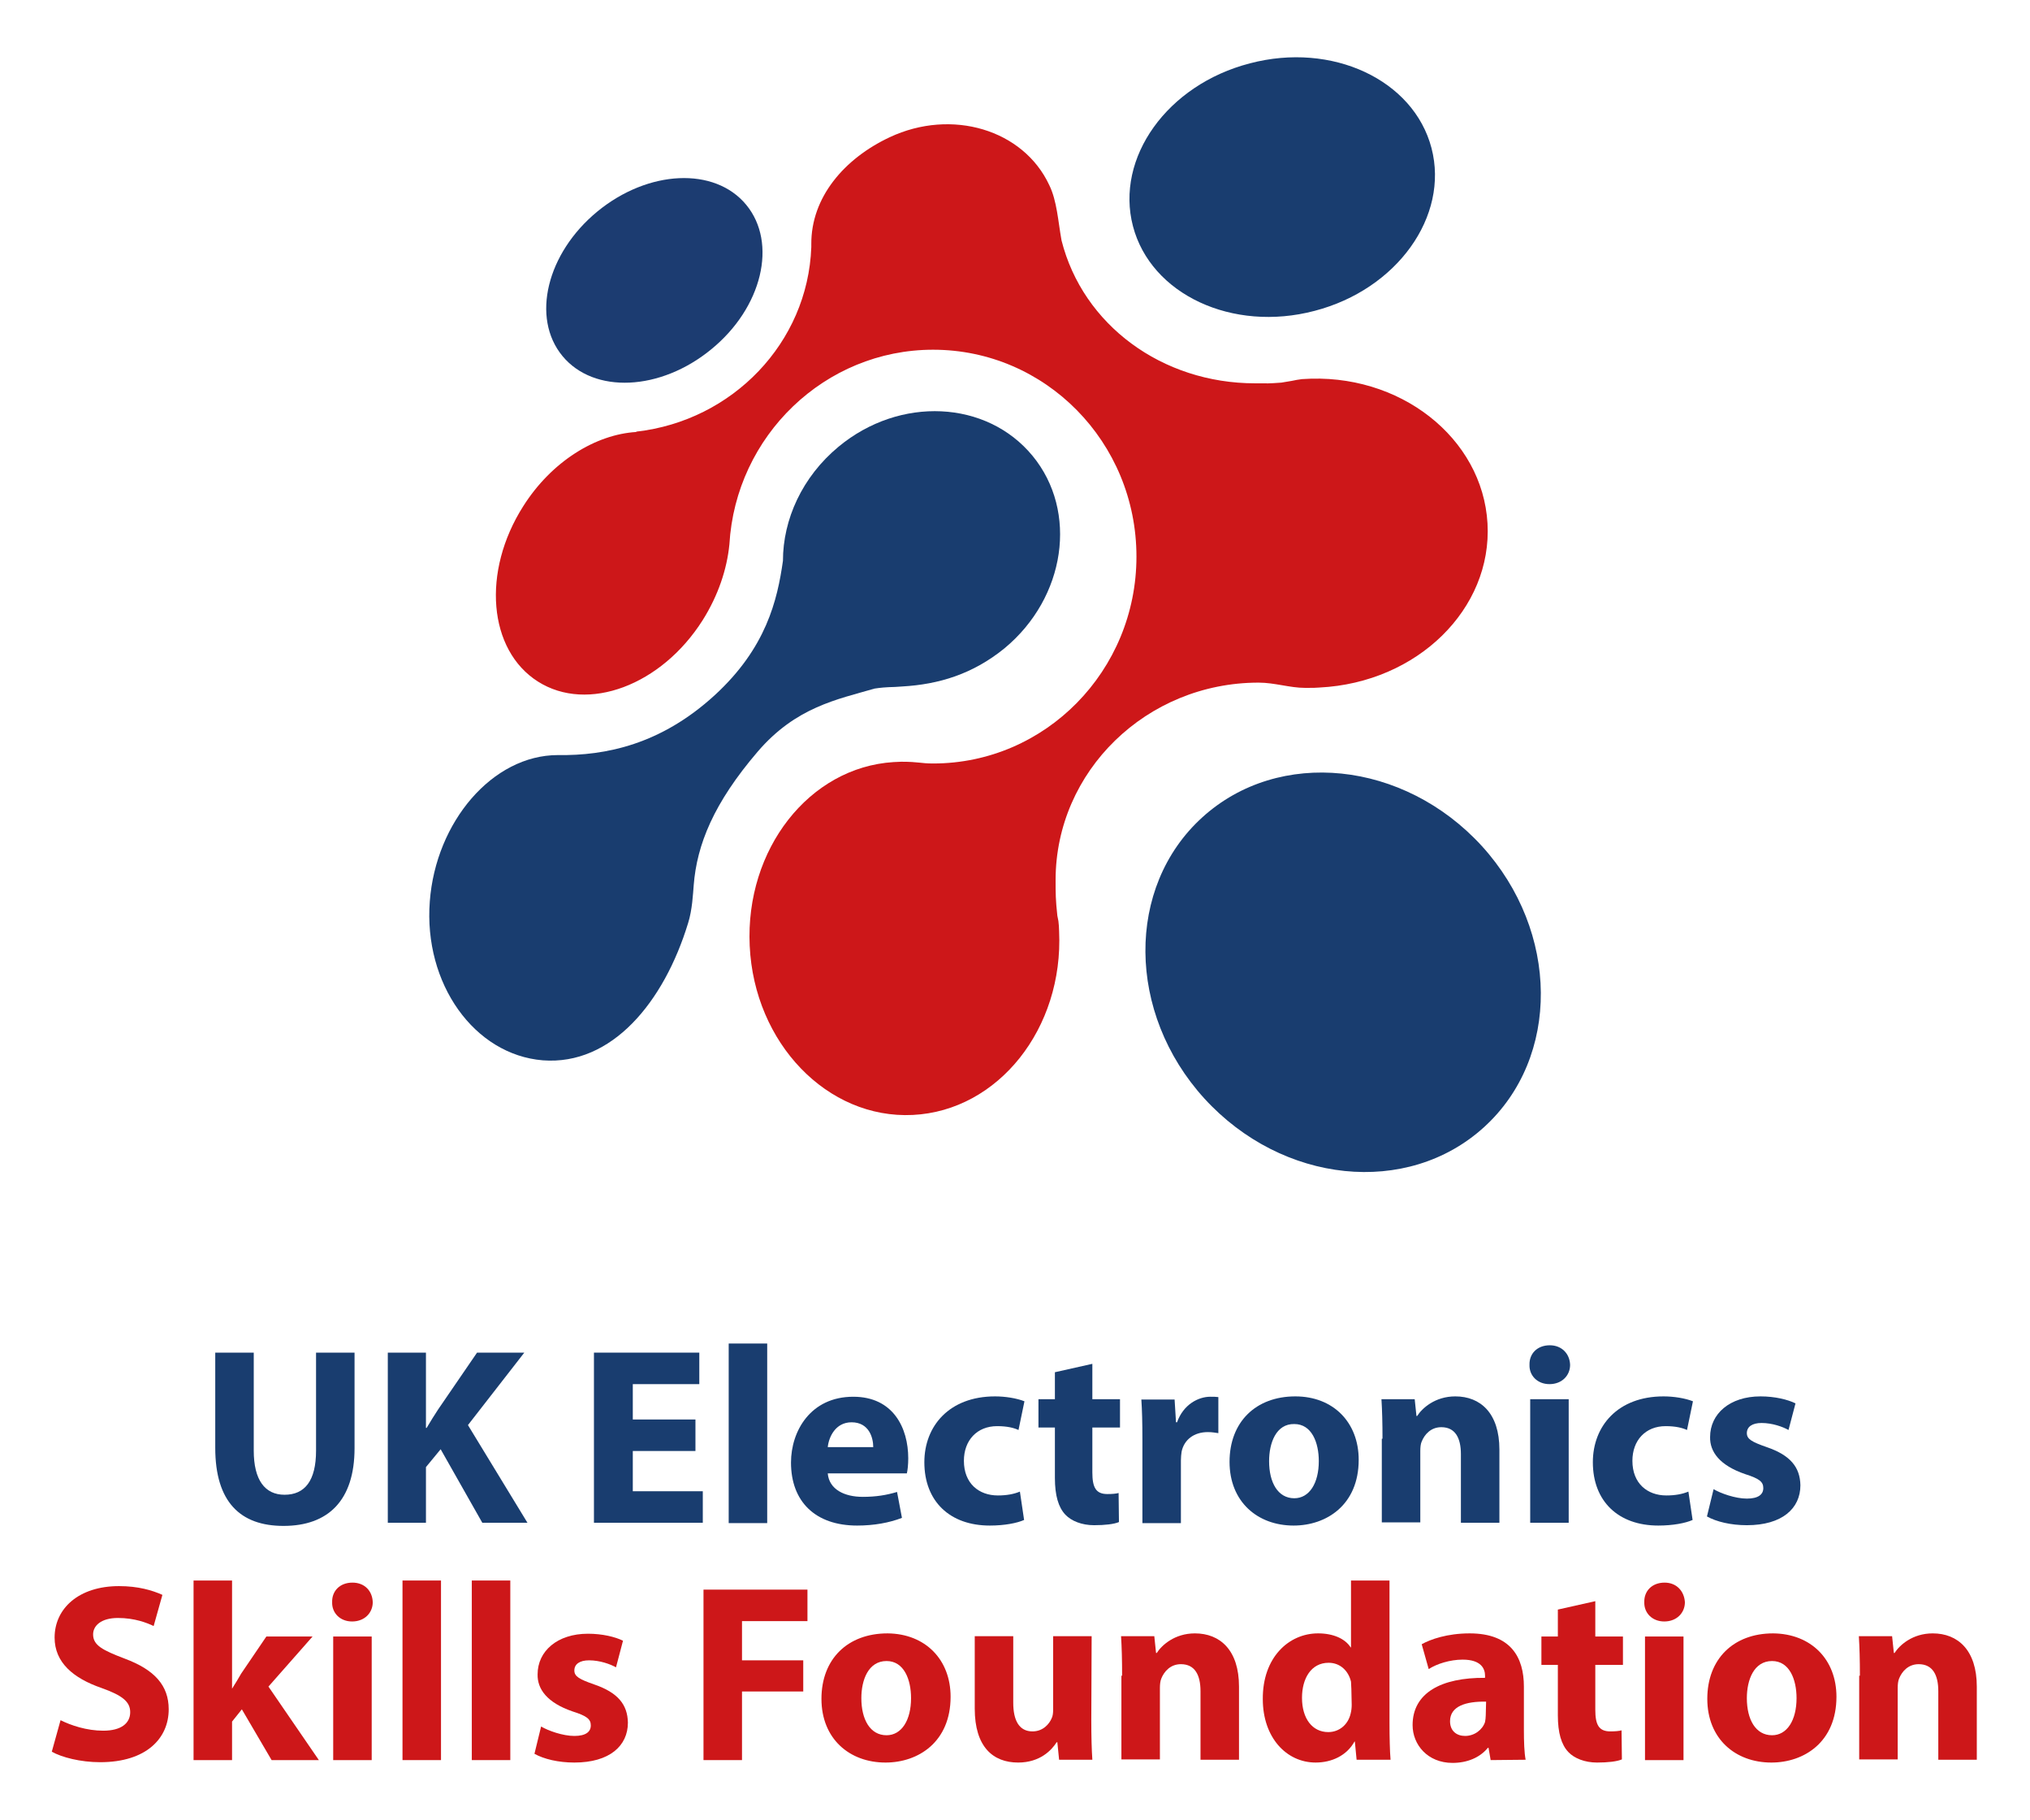 <?xml version="1.0" encoding="UTF-8"?>
<svg enable-background="new 0 0 580 520" version="1.1" viewBox="0 0 580 520" xml:space="preserve" xmlns="http://www.w3.org/2000/svg">
<style type="text/css">
	.st0{fill:#1C3C71;}
	.st1{fill:#193D6F;}
	.st2{fill:#CD1719;}
</style>
<path class="st0" d="m203.2 99.8c-14.5 11.9-33.5 12.8-42.5 1.9s-4.5-29.4 10-41.3 33.5-12.8 42.5-1.9 4.6 29.4-10 41.3"/>
<path class="st1" d="m375.6 88.8c-23.5 6.2-46.8-4.7-51.9-24.2s9.8-40.4 33.4-46.5c23.5-6.2 46.8 4.7 51.9 24.2s-9.9 40.4-33.4 46.5"/>
<path class="st1" d="m423.4 241.7c22.2 24.4 22.5 60.4 0.6 80.3s-57.6 16.2-79.9-8.2c-22.2-24.4-22.5-60.4-0.6-80.3s57.6-16.2 79.9 8.2"/>
<path class="st1" d="m295 130.2c-13.1-15.9-37.9-17.1-55.4-2.6-10.4 8.6-15.9 20.8-15.9 32.6-1.6 11.3-4.8 24.9-19.5 38.4-15.4 14.1-31.2 17.3-44.8 17.1-18.7 0-34.9 19.1-36.6 41.8-1.8 23.5 12.7 43.8 32.3 45.4 19.7 1.5 34.6-16.6 41.5-39.2 1.2-3.8 1.4-8.4 1.6-10.8 0.9-11.6 5.7-23.5 18.3-38.2 10.9-12.7 22.7-14.9 33.4-18 0 0 1.8-0.3 4-0.4 0.9 0 2.7-0.1 3.9-0.2 10.4-0.6 20.1-3.5 29.2-10.9 17.5-14.5 21.1-39.1 8-55"/>
<path class="st2" d="m425 149.5c-1.4-24.4-25.1-43.2-53-41.2-0.3 0-2.6 0.4-2.9 0.5l-3 0.5c-4.2 0.3-3.3 0.2-7.5 0.2-26.6 0-49.2-16.7-55.3-40.8-1-5.5-1.3-11.3-3.5-15.8-7.4-15.9-27.9-22-45.6-13.7-13 6.1-22.5 17.2-22.4 30.6v0.8c-1 27.3-22.5 49.6-50 52.7v0.1c-11.6 0.7-24.2 8.4-32.3 21.2-11.9 18.7-10 41.1 4.2 50.1s35.3 1.1 47.1-17.6c4.4-7 6.9-14.5 7.6-21.6 1.8-31 27.3-55.6 58.2-55.6 32.1 0 58.1 26.4 58.1 59.1 0 32.6-26 59.1-58.1 59.1-3.6 0-4-0.5-9.1-0.5l-2.2 0.1c-24.1 1.5-42.4 24.9-41.1 52.5 1.3 27.8 22.2 49.5 46.6 48.3s43.1-24.7 41.8-52.5c0-1-0.1-2-0.2-2.9l-0.3-1.5c-0.5-4.6-0.5-6.3-0.5-10.2 0-31.1 26-56.4 58-56.4 4.6 0 8.9 1.5 13.3 1.5 2.7 0 2.7 0 4.1-0.1 28-1.4 49.4-22.5 48-46.9"/>
<path class="st1" d="m72.5 386.4v28c0 8.4 3.2 12.6 8.8 12.6 5.8 0 9-4 9-12.6v-28h11v27.3c0 15-7.6 22.2-20.3 22.2-12.3 0-19.5-6.8-19.5-22.3v-27.2h11z"/>
<path class="st1" d="m110.8 386.4h10.9v21.5h0.2c1.1-1.9 2.2-3.6 3.3-5.3l11.1-16.2h13.5l-16.1 20.7 17 27.9h-12.9l-11.9-21-4.2 5.1v15.9h-10.9v-48.6z"/>
<polygon class="st1" points="198.7 414.5 180.8 414.5 180.8 426 200.8 426 200.8 435 169.7 435 169.7 386.4 199.8 386.4 199.8 395.4 180.8 395.4 180.8 405.5 198.7 405.5"/>
<rect class="st1" x="208.2" y="383.8" width="11" height="51.3"/>
<path class="st1" d="m249.5 413.4c0-2.7-1.2-7.1-6.2-7.1-4.6 0-6.5 4.2-6.8 7.1h13zm-13 7.5c0.4 4.6 4.8 6.7 10 6.7 3.8 0 6.8-0.5 9.8-1.4l1.4 7.4c-3.6 1.4-8 2.2-12.8 2.2-12 0-18.9-6.9-18.9-18 0-9 5.6-18.8 17.8-18.8 11.4 0 15.7 8.9 15.7 17.6 0 1.9-0.2 3.5-0.4 4.3h-22.6z"/>
<path class="st1" d="m292.6 434.2c-2 0.9-5.6 1.6-9.8 1.6-11.4 0-18.7-6.9-18.7-18.1 0-10.3 7.1-18.8 20.2-18.8 2.9 0 6.1 0.5 8.4 1.4l-1.7 8.2c-1.3-0.6-3.2-1.1-6.1-1.1-5.8 0-9.5 4.1-9.5 9.9 0 6.5 4.3 9.9 9.7 9.9 2.6 0 4.6-0.4 6.3-1.1l1.2 8.1z"/>
<path class="st1" d="m312.1 389.6v10.1h7.9v8.1h-7.9v12.8c0 4.3 1 6.2 4.3 6.2 1.4 0 2.5-0.1 3.2-0.3l0.1 8.3c-1.4 0.6-4 0.9-7.1 0.9-3.5 0-6.5-1.2-8.2-3-2-2.1-3-5.5-3-10.5v-14.4h-4.7v-8.1h4.7v-7.7l10.7-2.4z"/>
<path class="st1" d="m326.4 411.4c0-5.2-0.1-8.6-0.3-11.6h9.5l0.4 6.5h0.3c1.8-5.1 6.1-7.3 9.5-7.3 1 0 1.5 0 2.3 0.1v10.3c-0.8-0.1-1.7-0.3-3-0.3-4 0-6.8 2.2-7.5 5.6-0.1 0.7-0.2 1.6-0.2 2.5v17.9h-11v-23.7z"/>
<path class="st1" d="m362.6 417.4c0 6.1 2.5 10.6 7.2 10.6 4.3 0 7-4.3 7-10.6 0-5.3-2-10.6-7-10.6-5.2-0.1-7.2 5.4-7.2 10.6m25.6-0.4c0 12.9-9.2 18.8-18.6 18.8-10.3 0-18.3-6.8-18.3-18.2s7.5-18.7 18.8-18.7c10.9 0 18.1 7.5 18.1 18.1"/>
<path class="st1" d="m395 411c0-4.4-0.1-8.2-0.3-11.3h9.5l0.5 4.8h0.2c1.4-2.2 5.1-5.6 10.9-5.6 7.2 0 12.6 4.8 12.6 15.2v20.9h-11v-19.6c0-4.6-1.6-7.7-5.6-7.7-3 0-4.8 2.1-5.6 4.1-0.3 0.6-0.4 1.7-0.4 2.7v20.4h-11v-23.9h0.2z"/>
<path class="st1" d="m437.2 399.7h11v35.3h-11v-35.3zm11.4-9.8c0 3-2.3 5.5-5.9 5.5-3.5 0-5.8-2.5-5.7-5.5-0.1-3.2 2.2-5.6 5.8-5.6 3.4 0 5.7 2.4 5.8 5.6"/>
<path class="st1" d="m483.6 434.2c-2 0.9-5.6 1.6-9.8 1.6-11.4 0-18.7-6.9-18.7-18.1 0-10.3 7.1-18.8 20.2-18.8 2.9 0 6.1 0.5 8.4 1.4l-1.7 8.2c-1.3-0.6-3.2-1.1-6.1-1.1-5.8 0-9.5 4.1-9.5 9.9 0 6.5 4.3 9.9 9.7 9.9 2.6 0 4.6-0.4 6.3-1.1l1.2 8.1z"/>
<path class="st1" d="m489.6 425.4c2 1.2 6.2 2.7 9.5 2.7s4.7-1.2 4.7-3-1.1-2.7-5.2-4c-7.3-2.5-10.1-6.4-10-10.6 0-6.6 5.6-11.6 14.4-11.6 4.1 0 7.8 0.9 10 2l-2 7.6c-1.6-0.9-4.6-2-7.7-2-2.7 0-4.2 1.1-4.2 2.9 0 1.7 1.4 2.5 5.7 4 6.7 2.3 9.5 5.7 9.6 10.9 0 6.6-5.2 11.4-15.3 11.4-4.6 0-8.7-1-11.4-2.5l1.9-7.8z"/>
<path class="st2" d="m17.3 491.4c3 1.5 7.5 3 12.2 3 5.1 0 7.7-2.1 7.7-5.3 0-3-2.3-4.8-8.2-6.9-8.1-2.8-13.4-7.3-13.4-14.4 0-8.3 6.9-14.7 18.4-14.7 5.5 0 9.5 1.2 12.4 2.5l-2.5 8.9c-1.9-0.9-5.4-2.3-10.2-2.3s-7.1 2.2-7.1 4.7c0 3.1 2.7 4.5 9 6.9 8.6 3.2 12.6 7.7 12.6 14.5 0 8.2-6.3 15.1-19.6 15.1-5.6 0-11-1.4-13.8-3l2.5-9z"/>
<path class="st2" d="m66.3 482.4c0.9-1.4 1.8-2.9 2.6-4.3l7.2-10.6h13.2l-12.6 14.3 14.4 21h-13.5l-8.5-14.5-2.8 3.5v11h-11v-51.3h11v30.9z"/>
<path class="st2" d="m95.2 467.5h11v35.3h-11v-35.3zm11.3-9.8c0 3-2.3 5.5-5.9 5.5-3.5 0-5.8-2.5-5.7-5.5-0.1-3.2 2.2-5.6 5.8-5.6 3.5 0 5.7 2.4 5.8 5.6"/>
<rect class="st2" x="115" y="451.5" width="11" height="51.3"/>
<rect class="st2" x="134.8" y="451.5" width="11" height="51.3"/>
<path class="st2" d="m154.6 493.2c2 1.2 6.2 2.7 9.5 2.7s4.7-1.2 4.7-3-1.1-2.7-5.2-4c-7.3-2.5-10.1-6.4-10-10.6 0-6.6 5.6-11.6 14.4-11.6 4.1 0 7.8 0.9 10 2l-2 7.6c-1.6-0.9-4.6-2-7.7-2-2.7 0-4.2 1.1-4.2 2.9 0 1.7 1.4 2.5 5.7 4 6.7 2.3 9.5 5.7 9.6 10.9 0 6.6-5.2 11.4-15.3 11.4-4.6 0-8.7-1-11.4-2.5l1.9-7.8z"/>
<polygon class="st2" points="201 454.1 230.7 454.1 230.7 463.1 212 463.1 212 474.3 229.5 474.3 229.5 483.2 212 483.2 212 502.8 201 502.8"/>
<path class="st2" d="m246.1 485.1c0 6.1 2.5 10.6 7.2 10.6 4.3 0 7-4.3 7-10.6 0-5.3-2-10.6-7-10.6-5.2 0-7.2 5.4-7.2 10.6m25.5-0.4c0 12.9-9.2 18.8-18.6 18.8-10.3 0-18.3-6.8-18.3-18.2s7.5-18.7 18.9-18.7c10.8 0.1 18 7.5 18 18.1"/>
<path class="st2" d="m311.8 491.4c0 4.6 0.1 8.4 0.3 11.3h-9.5l-0.5-5h-0.2c-1.4 2.2-4.7 5.8-11 5.8-7.2 0-12.4-4.5-12.4-15.4v-20.7h11v19c0 5.1 1.7 8.2 5.5 8.2 3 0 4.8-2.1 5.5-3.8 0.3-0.6 0.4-1.5 0.4-2.4v-21h11l-0.1 24z"/>
<path class="st2" d="m320.6 478.7c0-4.4-0.1-8.2-0.3-11.3h9.5l0.5 4.8h0.2c1.4-2.2 5.1-5.6 10.9-5.6 7.2 0 12.6 4.8 12.6 15.2v20.9h-11v-19.6c0-4.6-1.6-7.7-5.6-7.7-3 0-4.8 2.1-5.6 4.1-0.3 0.7-0.4 1.7-0.4 2.7v20.4h-11v-23.9h0.2z"/>
<path class="st2" d="m386.1 482.4c0-0.6-0.1-1.4-0.1-2-0.7-3-3-5.4-6.4-5.4-5 0-7.6 4.5-7.6 10 0 6 3 9.8 7.5 9.8 3.2 0 5.7-2.2 6.4-5.3 0.2-0.8 0.3-1.6 0.3-2.5l-0.1-4.6zm10.9-30.9v40.7c0 4 0.1 8.2 0.3 10.5h-9.7l-0.5-5.2h-0.1c-2.2 4-6.5 6-11.1 6-8.4 0-15.1-7.2-15.1-18.1-0.1-11.9 7.4-18.8 15.8-18.8 4.3 0 7.7 1.5 9.3 4h0.1v-19.1h11z"/>
<path class="st2" d="m424.6 486.1c-5.8-0.1-10.3 1.3-10.3 5.6 0 2.8 1.9 4.2 4.3 4.2 2.7 0 5-1.8 5.7-4 0.1-0.6 0.2-1.2 0.2-1.9l0.1-3.9zm1.3 16.7-0.6-3.5h-0.2c-2.3 2.8-5.9 4.3-10.1 4.3-7.1 0-11.4-5.2-11.4-10.8 0-9.2 8.2-13.6 20.7-13.5v-0.6c0-1.9-1-4.6-6.4-4.6-3.6 0-7.4 1.2-9.7 2.7l-2-7.1c2.5-1.4 7.3-3.1 13.7-3.1 11.8 0 15.5 6.9 15.5 15.2v12.3c0 3.4 0.1 6.6 0.5 8.6l-10 0.1z"/>
<path class="st2" d="m455.8 457.4v10.1h7.9v8.1h-7.9v12.8c0 4.3 1 6.2 4.3 6.2 1.4 0 2.5-0.1 3.2-0.3l0.1 8.3c-1.4 0.6-4 0.9-7.1 0.9-3.5 0-6.5-1.2-8.2-3-2-2.1-3-5.5-3-10.5v-14.4h-4.7v-8.1h4.7v-7.7l10.7-2.4z"/>
<path class="st2" d="m470 467.5h11v35.3h-11v-35.3zm11.4-9.8c0 3-2.3 5.5-5.9 5.5-3.5 0-5.8-2.5-5.7-5.5-0.1-3.2 2.2-5.6 5.8-5.6 3.4 0 5.6 2.4 5.8 5.6"/>
<path class="st2" d="m499.1 485.1c0 6.1 2.5 10.6 7.2 10.6 4.3 0 7-4.3 7-10.6 0-5.3-2-10.6-7-10.6-5.2 0-7.2 5.4-7.2 10.6m25.6-0.4c0 12.9-9.2 18.8-18.6 18.8-10.3 0-18.3-6.8-18.3-18.2s7.5-18.7 18.8-18.7c10.9 0.1 18.1 7.5 18.1 18.1"/>
<path class="st2" d="m531.4 478.7c0-4.4-0.1-8.2-0.3-11.3h9.5l0.5 4.8h0.2c1.4-2.2 5.1-5.6 10.9-5.6 7.2 0 12.6 4.8 12.6 15.2v20.9h-11v-19.6c0-4.6-1.6-7.7-5.6-7.7-3 0-4.8 2.1-5.6 4.1-0.3 0.7-0.4 1.7-0.4 2.7v20.4h-11v-23.9h0.2z"/>
</svg>
